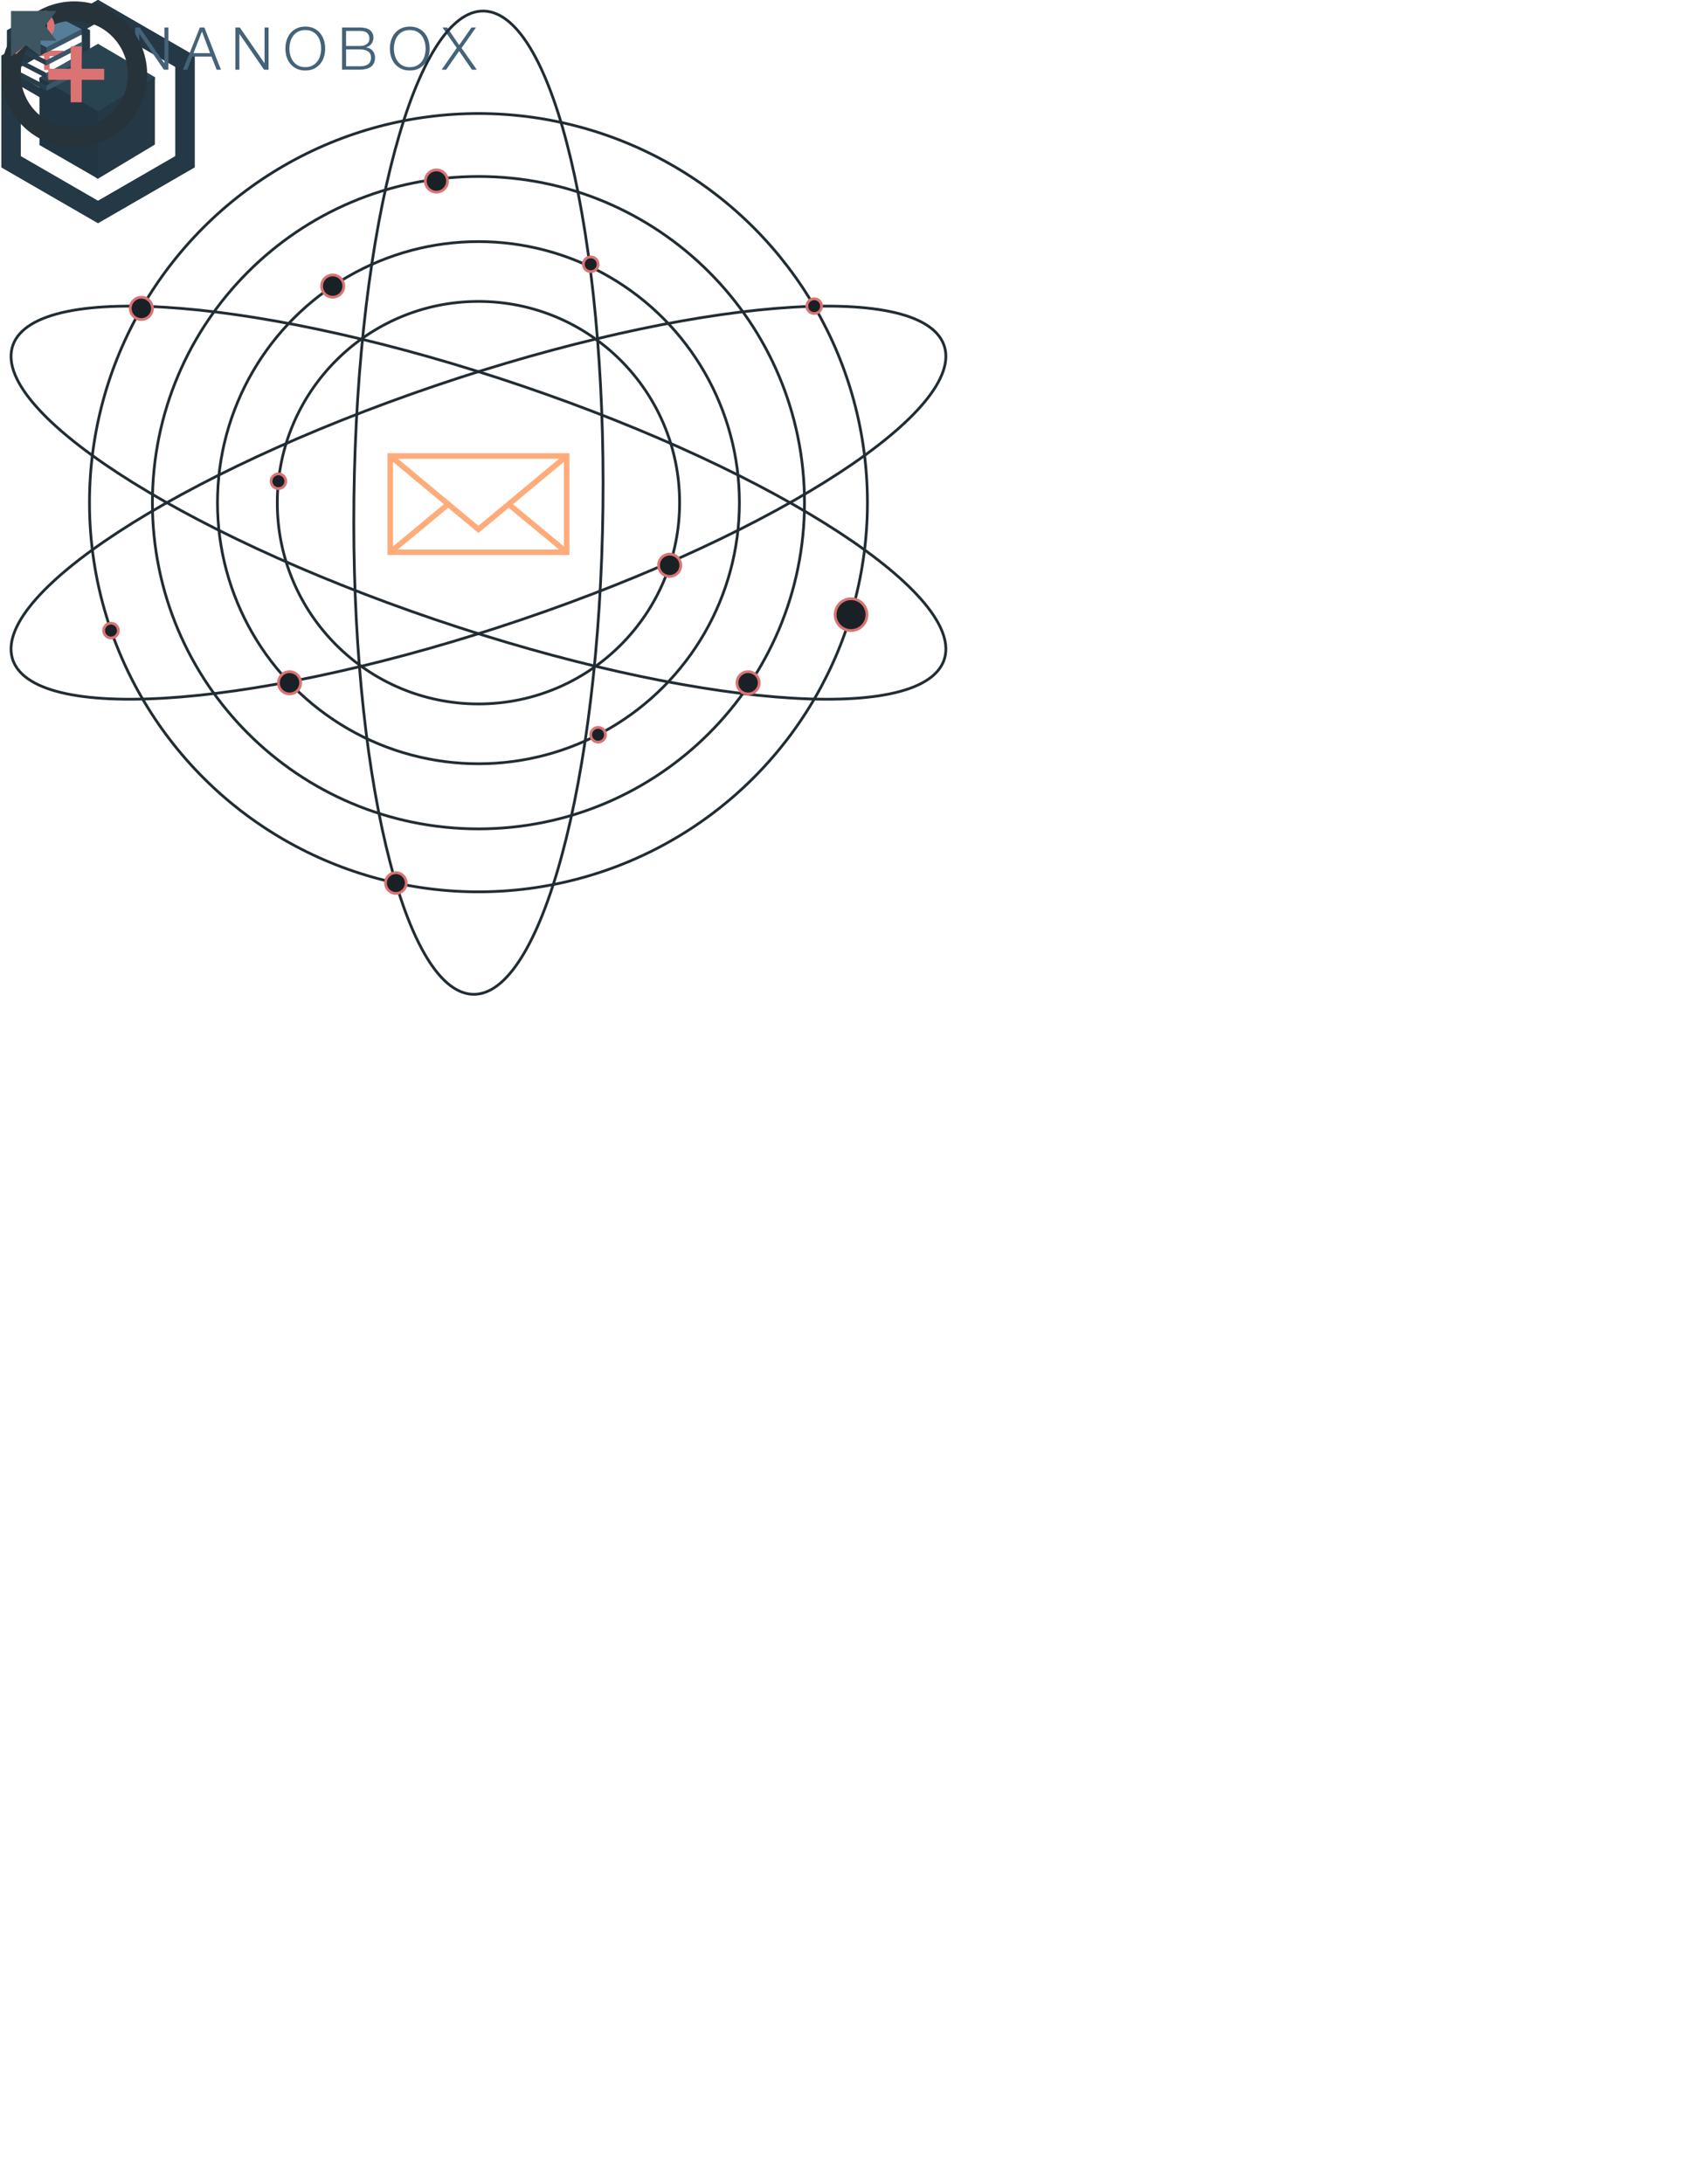 <?xml version="1.0" encoding="utf-8"?>
<!-- Generator: Adobe Illustrator 15.0.0, SVG Export Plug-In . SVG Version: 6.00 Build 0)  -->
<!DOCTYPE svg PUBLIC "-//W3C//DTD SVG 1.1//EN" "http://www.w3.org/Graphics/SVG/1.1/DTD/svg11.dtd">
<svg version="1.1" id="Layer_1" xmlns="http://www.w3.org/2000/svg" xmlns:xlink="http://www.w3.org/1999/xlink" x="0px" y="0px"
	 width="612px" height="792px" viewBox="0 0 612 792" enable-background="new 0 0 612 792" xml:space="preserve">
<symbol  id="New_Symbol" viewBox="-6.095 -6.102 12.19 12.202">
	<g id="x_1_">
		<path fill="#DB7373" d="M5.888-4.904C6.026-5.045,6.095-5.209,6.095-5.4c0-0.188-0.069-0.354-0.207-0.493
			C5.75-6.033,5.579-6.102,5.375-6.102c-0.171,0-0.334,0.067-0.488,0.207L0.012-1.02l-4.898-4.875
			c-0.139-0.14-0.297-0.207-0.477-0.207c-0.114,0-0.212,0.018-0.293,0.055C-5.737-6.01-5.815-5.959-5.888-5.895
			C-6.026-5.756-6.095-5.59-6.095-5.4c0,0.191,0.069,0.355,0.207,0.496l4.874,4.873l-4.874,4.888
			C-5.952,4.92-6.002,4.998-6.04,5.087c-0.036,0.089-0.055,0.183-0.055,0.28c0,0.099,0.019,0.19,0.055,0.281
			c0.037,0.09,0.088,0.172,0.152,0.245c0.139,0.138,0.306,0.207,0.501,0.207c0.195,0,0.362-0.067,0.501-0.207L0.012,0.97
			l4.874,4.924c0.139,0.138,0.306,0.207,0.501,0.207c0.195,0,0.363-0.067,0.501-0.206C5.953,5.82,6.001,5.738,6.035,5.648
			C6.066,5.56,6.084,5.465,6.084,5.367c0-0.099-0.018-0.19-0.049-0.28C6.001,4.997,5.953,4.92,5.888,4.855L1.001-0.031L5.888-4.904z
			"/>
	</g>
</symbol>
<symbol  id="New_Symbol_1" viewBox="-5.373 -8.25 10.746 16.5">
	<polygon fill="#3E5562" points="-5.373,-8.25 -5.373,8.25 5.373,0 	"/>
</symbol>
<g id="xbtn">
	
		<use xlink:href="#New_Symbol"  width="12.19" height="12.202" x="-6.095" y="-6.102" transform="matrix(1 0 0 -1 10.095 10.101)" overflow="visible"/>
</g>
<g id="small-add-btn">
	<polygon fill="none" stroke="#243845" stroke-width="3" stroke-miterlimit="10" points="4,27.522 17.582,35.362 31.162,27.522 
		31.162,11.84 17.582,4 4,11.842 	"/>
	<line fill="none" stroke="#DB7373" stroke-width="2" stroke-miterlimit="10" x1="17" y1="13.362" x2="17" y2="25.362"/>
	<line fill="none" stroke="#DB7373" stroke-width="2" stroke-miterlimit="10" x1="23" y1="19.362" x2="11" y2="19.362"/>
</g>
<g id="add-btn">
	<line fill="none" stroke="#DB7373" stroke-width="4" stroke-miterlimit="10" x1="36.18" y1="27.253" x2="36.18" y2="55.253"/>
	<line fill="none" stroke="#DB7373" stroke-width="4" stroke-miterlimit="10" x1="22.18" y1="41.253" x2="49.967" y2="41.253"/>
	<polygon fill="none" stroke="#26333B" stroke-width="7" stroke-miterlimit="10" points="67.104,58.652 35.551,76.869 4,58.652 
		4,22.215 35.551,4 67.104,22.218 	"/>
</g>
<g id="engine-icon">
	<polygon fill="#2A4351" points="14.313,29.111 35.376,41.287 56.188,28.817 56.18,27.966 35.553,15.886 14.316,28.12 	"/>
	<polygon fill="#243845" points="56.188,52.417 35.512,64.82 34.739,64.357 34.739,40.801 56.188,27.953 	"/>
	<polygon id="_x3E_outline" fill="none" stroke="#243845" stroke-width="7" stroke-miterlimit="10" points="67.105,58.654 
		35.553,76.87 4,58.654 4,22.215 35.553,4 67.105,22.218 	"/>
	<polygon fill="#223542" points="14.316,52.585 35.49,64.788 35.49,40.324 14.316,28.12 	"/>
</g>
<g id="logo-horizontal">
	<g>
		<path fill="#446378" d="M50.681,9.967l8.918,12.938h0.043V9.967H61.1v15.307h-1.629l-8.918-12.949H50.51v12.949h-1.458V9.967
			H50.681z"/>
		<path fill="#446378" d="M74.145,9.967l6.004,15.307h-1.561l-1.865-4.76h-6.964l-1.854,4.76h-1.543l6.155-15.307H74.145z
			 M76.225,19.271l-2.959-7.847l-3.064,7.847H76.225z"/>
		<path fill="#446378" d="M87.008,9.967l8.918,12.938h0.043V9.967h1.459v15.307h-1.631l-8.918-12.949h-0.043v12.949h-1.457V9.967
			H87.008z"/>
		<path fill="#446378" d="M103.986,14.597c0.301-0.957,0.75-1.812,1.354-2.54c0.6-0.736,1.354-1.321,2.262-1.758
			c0.906-0.438,1.961-0.654,3.162-0.654c1.198,0,2.25,0.219,3.146,0.654c0.9,0.437,1.65,1.021,2.252,1.758
			c0.604,0.729,1.054,1.583,1.354,2.54c0.301,0.958,0.451,1.966,0.451,3.021c0,1.062-0.15,2.065-0.451,3.022
			c-0.299,0.958-0.75,1.801-1.354,2.521c-0.602,0.729-1.352,1.312-2.252,1.747c-0.896,0.438-1.946,0.653-3.146,0.653
			c-1.201,0-2.256-0.219-3.162-0.653c-0.908-0.436-1.662-1.019-2.262-1.747c-0.604-0.729-1.055-1.562-1.354-2.521
			c-0.301-0.957-0.449-1.975-0.449-3.022S103.688,15.555,103.986,14.597z M105.326,20.075c0.227,0.812,0.564,1.53,1.029,2.166
			c0.465,0.636,1.062,1.146,1.791,1.532c0.729,0.386,1.6,0.579,2.615,0.579c1.014,0,1.883-0.193,2.604-0.579
			c0.725-0.386,1.314-0.896,1.779-1.532c0.463-0.636,0.809-1.354,1.027-2.166c0.223-0.807,0.334-1.625,0.334-2.454
			c0-0.844-0.111-1.665-0.334-2.466c-0.221-0.8-0.564-1.519-1.027-2.154c-0.465-0.636-1.059-1.146-1.779-1.523
			c-0.723-0.396-1.592-0.578-2.604-0.578c-1.016,0-1.887,0.188-2.615,0.578c-0.729,0.387-1.326,0.896-1.791,1.523
			c-0.465,0.646-0.809,1.354-1.029,2.154c-0.221,0.801-0.332,1.622-0.332,2.466C104.994,18.45,105.105,19.268,105.326,20.075z"/>
		<path fill="#446378" d="M130.57,9.967c0.643,0,1.262,0.061,1.854,0.182c0.594,0.122,1.109,0.329,1.562,0.622
			c0.449,0.293,0.812,0.679,1.082,1.157c0.271,0.479,0.408,1.066,0.408,1.789c0,0.396-0.064,0.781-0.193,1.17
			c-0.129,0.379-0.311,0.722-0.547,1.021c-0.232,0.312-0.514,0.567-0.836,0.782c-0.322,0.214-0.684,0.364-1.082,0.45v0.043
			c0.984,0.128,1.771,0.527,2.357,1.211c0.586,0.679,0.879,1.519,0.879,2.52c0,0.243-0.021,0.521-0.064,0.825
			c-0.043,0.312-0.129,0.621-0.258,0.943c-0.127,0.313-0.312,0.64-0.557,0.954c-0.244,0.312-0.568,0.589-0.98,0.818
			c-0.406,0.232-0.906,0.436-1.5,0.575c-0.594,0.15-1.305,0.229-2.133,0.229h-6.478V9.966h6.479v0.01L130.57,9.967L130.57,9.967z
			 M130.57,16.677c0.586,0,1.094-0.067,1.521-0.204c0.43-0.146,0.785-0.321,1.061-0.562c0.287-0.229,0.5-0.512,0.646-0.82
			c0.143-0.312,0.215-0.646,0.215-1.013c0-1.915-1.15-2.873-3.451-2.873h-5.018v5.477L130.57,16.677L130.57,16.677z M130.57,24.031
			c0.543,0,1.059-0.047,1.543-0.14c0.486-0.103,0.914-0.271,1.287-0.504c0.371-0.243,0.664-0.568,0.879-0.979
			c0.213-0.407,0.32-0.918,0.32-1.532c0-0.979-0.346-1.727-1.039-2.219c-0.693-0.493-1.689-0.74-2.99-0.74h-5.018v6.11
			L130.57,24.031L130.57,24.031z"/>
		<path fill="#446378" d="M141.891,14.597c0.299-0.957,0.75-1.812,1.35-2.54c0.605-0.736,1.355-1.321,2.271-1.758
			c0.896-0.438,1.961-0.654,3.16-0.654c1.189,0,2.252,0.219,3.145,0.654c0.9,0.437,1.65,1.021,2.25,1.758
			c0.605,0.729,1.051,1.583,1.355,2.54c0.301,0.958,0.441,1.966,0.441,3.021c0,1.062-0.145,2.065-0.441,3.022
			c-0.309,0.958-0.75,1.801-1.355,2.521c-0.6,0.729-1.35,1.312-2.25,1.747c-0.895,0.438-1.951,0.653-3.145,0.653
			c-1.199,0-2.266-0.219-3.16-0.653c-0.908-0.436-1.662-1.019-2.271-1.747c-0.6-0.729-1.051-1.562-1.35-2.521
			c-0.301-0.957-0.451-1.975-0.451-3.022S141.59,15.555,141.891,14.597z M143.229,20.075c0.223,0.812,0.564,1.53,1.029,2.166
			c0.465,0.636,1.061,1.146,1.791,1.532c0.729,0.386,1.6,0.579,2.613,0.579c1.016,0,1.885-0.193,2.604-0.579
			c0.719-0.386,1.312-0.896,1.779-1.532c0.465-0.636,0.807-1.354,1.02-2.166c0.23-0.807,0.334-1.625,0.334-2.454
			c0-0.844-0.104-1.665-0.334-2.466c-0.221-0.8-0.561-1.519-1.02-2.154c-0.465-0.635-1.062-1.146-1.779-1.523
			c-0.723-0.396-1.59-0.578-2.604-0.578c-1.019,0-1.891,0.188-2.613,0.578c-0.73,0.387-1.326,0.896-1.791,1.523
			c-0.465,0.646-0.812,1.354-1.029,2.154c-0.221,0.801-0.332,1.622-0.332,2.466C142.896,18.45,143.008,19.268,143.229,20.075z"/>
		<path fill="#446378" d="M162.234,9.967l4.33,6.4l4.48-6.4h1.629l-5.23,7.46l5.531,7.847h-1.758l-4.652-6.753l-4.717,6.753h-1.629
			l5.479-7.891l-5.188-7.416H162.234z"/>
	</g>
	<polygon fill="#3B5669" points="16.823,31.026 29.647,24.417 29.647,26.342 16.823,32.954 	"/>
	<polygon fill="#2A3D4A" points="16.823,31.026 4,24.417 4,26.342 16.823,32.954 	"/>
	<polygon fill="#3B5669" points="16.823,26.425 29.647,19.814 29.647,21.741 16.823,28.352 	"/>
	<polygon fill="#2A3D4A" points="16.823,26.425 4,19.814 4,21.741 16.823,28.352 	"/>
	<polygon fill="#3B5669" points="16.823,21.822 29.647,15.213 29.647,17.139 16.823,23.751 	"/>
	<polygon fill="#2A3D4A" points="16.823,21.822 4,15.213 4,17.139 16.823,23.751 	"/>
	<polygon fill="#567D99" points="29.647,10.61 16.823,17.219 4,10.61 16.823,4 	"/>
	<polygon fill="#3B5669" points="16.823,17.219 29.647,10.61 29.647,12.538 16.823,19.149 	"/>
	<polygon fill="#2A3D4A" points="16.823,17.219 4,10.61 4,12.538 16.823,19.149 	"/>
</g>
<g id="circle-add-btn">
	<line fill="none" stroke="#DB7373" stroke-width="4" stroke-miterlimit="10" x1="27.642" y1="16.787" x2="27.642" y2="37.09"/>
	<line fill="none" stroke="#DB7373" stroke-width="4" stroke-miterlimit="10" x1="17.491" y1="26.939" x2="37.793" y2="26.939"/>
	<circle fill="none" stroke="#26333B" stroke-width="7" stroke-miterlimit="10" cx="26.939" cy="26.939" r="22.939"/>
</g>
<g id="star">
	<polygon fill="#DBDBDB" points="9.229,4 10.463,7.799 14.457,7.799 11.226,10.147 12.46,13.946 9.229,11.598 5.997,13.946 
		7.23,10.147 4,7.799 7.994,7.799 	"/>
</g>
<g id="search">
	<path fill="#DB7373" d="M14.354,14.847c-2.987,0-5.423-2.435-5.423-5.426C8.931,6.432,11.366,4,14.354,4
		c2.99,0,5.426,2.432,5.426,5.421C19.779,12.413,17.345,14.847,14.354,14.847L14.354,14.847z M14.354,6.654
		c-1.524,0-2.77,1.243-2.77,2.768c0,1.53,1.244,2.771,2.77,2.771c1.529,0,2.771-1.242,2.771-2.771
		C17.126,7.896,15.884,6.654,14.354,6.654L14.354,6.654z"/>
	<polygon fill="#DB7373" points="5.877,19.687 4,17.806 10.485,11.323 12.362,13.201 	"/>
</g>
<g id="check">
	<path fill="#DBDBDB" d="M9.475,14.864c-0.262,0-0.498-0.051-0.715-0.153c-0.216-0.102-0.419-0.238-0.611-0.408l-3.604-3.621
		c-0.182-0.181-0.316-0.388-0.407-0.621C4.045,9.829,4,9.594,4,9.354c0-0.238,0.045-0.47,0.137-0.697
		c0.091-0.227,0.227-0.425,0.407-0.595c0.183-0.181,0.39-0.32,0.621-0.417C5.396,7.55,5.632,7.501,5.87,7.501
		s0.47,0.048,0.697,0.145c0.227,0.097,0.43,0.235,0.61,0.417l2.296,2.295l5.797-5.814c0.182-0.181,0.386-0.317,0.611-0.408
		C16.108,4.045,16.344,4,16.588,4c0.243,0,0.479,0.045,0.705,0.136c0.227,0.091,0.432,0.227,0.611,0.408
		c0.182,0.182,0.313,0.386,0.399,0.612c0.085,0.227,0.128,0.462,0.128,0.706c0,0.244-0.043,0.479-0.128,0.705
		c-0.086,0.227-0.219,0.431-0.399,0.612l-7.121,7.124c-0.17,0.17-0.365,0.306-0.586,0.408C9.977,14.812,9.735,14.864,9.475,14.864z"
		/>
</g>
<g id="left-arrow">
	
		<use xlink:href="#New_Symbol_1"  width="10.746" height="16.5" x="-5.373" y="-8.25" transform="matrix(-1 0 0 -1 9.373 12.25)" overflow="visible"/>
</g>
<g id="up-arrow">
	
		<use xlink:href="#New_Symbol_1"  width="10.746" height="16.5" x="-5.373" y="-8.25" transform="matrix(4.489620e-11 -1 1 4.489620e-11 12.25 9.373)" overflow="visible"/>
</g>
<g id="down-arrow">
	
		<use xlink:href="#New_Symbol_1"  width="10.746" height="16.5" x="-5.373" y="-8.25" transform="matrix(-1.346886e-10 1 -1 -1.346886e-10 12.25 9.373)" overflow="visible"/>
</g>
<g id="right-arrow">
	
		<use xlink:href="#New_Symbol_1"  width="10.746" height="16.5" x="-5.373" y="-8.25" transform="matrix(1 0 0 -1 9.373 12.25)" overflow="visible"/>
</g>
<g id="mail">
	<circle fill="none" stroke="#212C33" stroke-miterlimit="10" cx="173.57" cy="182.274" r="72.976"/>
	<circle fill="none" stroke="#212C33" stroke-miterlimit="10" cx="173.57" cy="182.274" r="94.669"/>
	<path fill="none" stroke="#212C33" stroke-miterlimit="10" d="M291.851,182.274c0,65.325-52.957,118.281-118.283,118.281
		c-65.321,0-118.278-52.956-118.278-118.281c0-65.326,52.957-118.281,118.278-118.281
		C238.894,63.993,291.851,116.949,291.851,182.274z"/>
	<path fill="none" stroke="#212C33" stroke-miterlimit="10" d="M341.363,122.897c13.425,21.761-50.818,65.986-143.489,98.78
		C105.208,254.468,19.2,263.412,5.773,241.653c-13.425-21.763,50.819-65.989,143.486-98.78
		C241.931,110.079,327.938,101.135,341.363,122.897z"/>
	<path fill="none" stroke="#212C33" stroke-miterlimit="10" d="M341.363,241.651c13.425-21.76-50.818-65.985-143.489-98.779
		C105.208,110.081,19.2,101.137,5.773,122.896c-13.425,21.762,50.819,65.988,143.486,98.78
		C241.931,254.47,327.938,263.413,341.363,241.651z"/>
	<path fill="none" stroke="#212C33" stroke-miterlimit="10" d="M169.103,360.21c24.85,6.021,46.992-68.762,49.459-167.034
		C221.028,94.91,202.884,10.363,178.035,4.34c-24.852-6.022-46.995,68.764-49.462,167.03
		C126.106,269.642,144.252,354.188,169.103,360.21z"/>
	<circle fill="none" stroke="#212C33" stroke-miterlimit="10" cx="173.57" cy="182.274" r="141.107"/>
	<g>
		<rect x="141.57" y="165.349" fill="none" stroke="#FFAB7A" stroke-width="2" stroke-miterlimit="10" width="64" height="34.905"/>
		<polyline fill="none" stroke="#FFAB7A" stroke-width="2" stroke-miterlimit="10" points="205.57,165.349 173.57,191.958 
			141.57,165.349 		"/>
		
			<line fill="none" stroke="#FFAB7A" stroke-width="2" stroke-miterlimit="10" x1="184.448" y1="182.747" x2="205.57" y2="200.253"/>
		
			<line fill="none" stroke="#FFAB7A" stroke-width="2" stroke-miterlimit="10" x1="141.57" y1="200.253" x2="162.693" y2="182.746"/>
	</g>
	<circle fill="#192126" stroke="#DB7373" stroke-miterlimit="10" cx="242.942" cy="204.973" r="4.031"/>
	<circle fill="#192126" stroke="#DB7373" stroke-miterlimit="10" cx="143.617" cy="320.194" r="3.761"/>
	<circle fill="#192126" stroke="#DB7373" stroke-miterlimit="10" cx="216.979" cy="266.425" r="2.677"/>
	<circle fill="#192126" stroke="#DB7373" stroke-miterlimit="10" cx="214.302" cy="95.827" r="2.677"/>
	<circle fill="#192126" stroke="#DB7373" stroke-miterlimit="10" cx="40.269" cy="228.644" r="2.677"/>
	<circle fill="#192126" stroke="#DB7373" stroke-miterlimit="10" cx="101.007" cy="174.504" r="2.677"/>
	<circle fill="#192126" stroke="#DB7373" stroke-miterlimit="10" cx="295.377" cy="111.005" r="2.677"/>
	<circle fill="#192126" stroke="#DB7373" stroke-miterlimit="10" cx="308.739" cy="222.87" r="5.774"/>
	<circle fill="#192126" stroke="#DB7373" stroke-miterlimit="10" cx="51.287" cy="111.816" r="4.031"/>
	<circle fill="#192126" stroke="#DB7373" stroke-miterlimit="10" cx="271.39" cy="247.587" r="4.031"/>
	<circle fill="#192126" stroke="#DB7373" stroke-miterlimit="10" cx="120.698" cy="103.733" r="4.031"/>
	<circle fill="#192126" stroke="#DB7373" stroke-miterlimit="10" cx="158.33" cy="65.643" r="4.031"/>
	<circle fill="#192126" stroke="#DB7373" stroke-miterlimit="10" cx="105.038" cy="247.587" r="4.031"/>
</g>
</svg>
